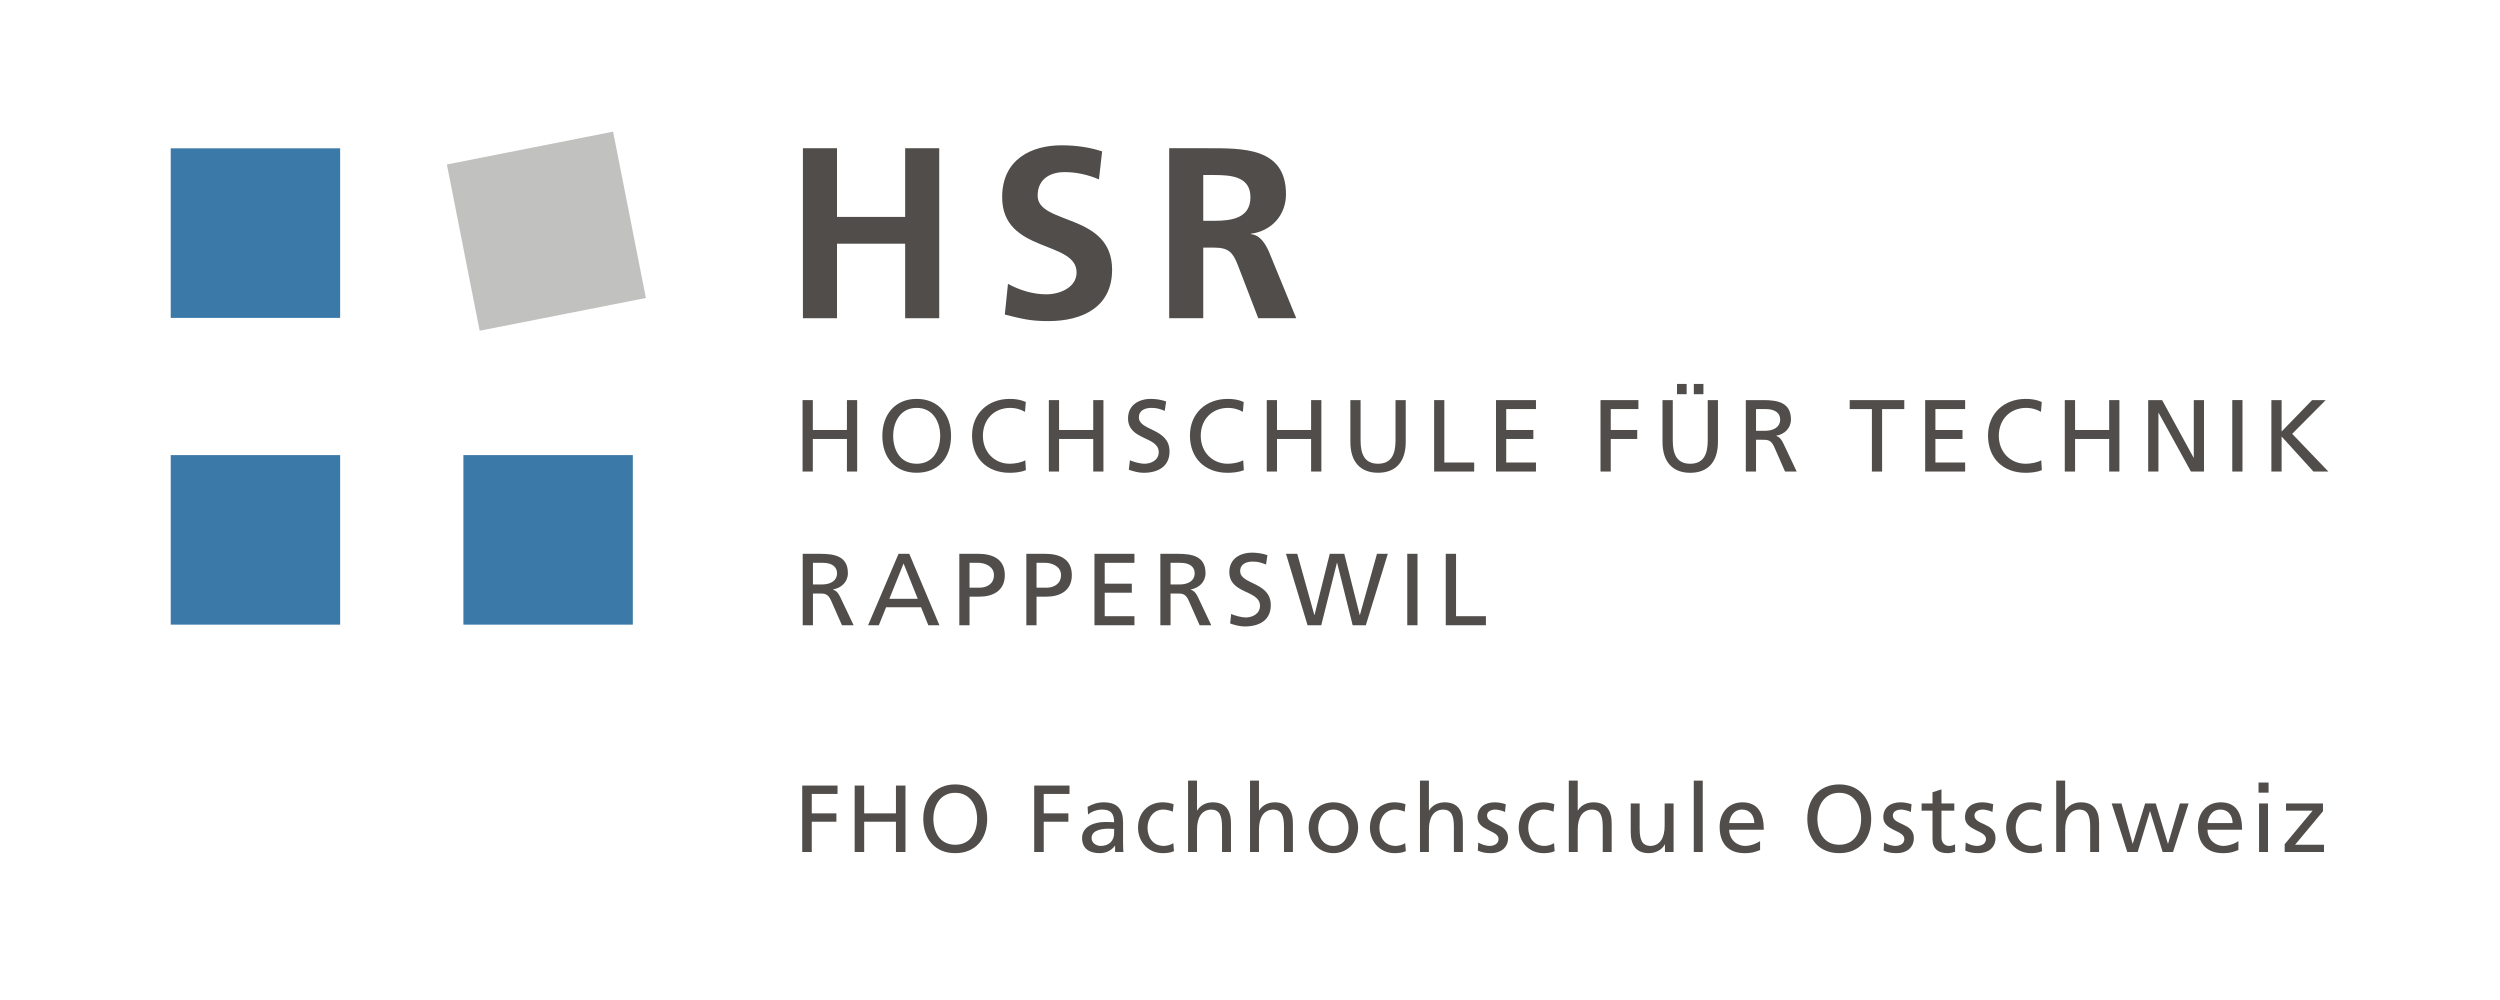 <svg xmlns="http://www.w3.org/2000/svg" width="210" height="84" viewBox="0 0 210 84">
  <g fill="none" fill-rule="evenodd" transform="translate(0 .832)">
    <polygon points=".068 0 209.818 0 209.818 82.105 .068 82.105"/>
    <polygon fill="#3B79A8" points="14.341 11.627 28.572 11.627 28.572 25.87 14.341 25.87"/>
    <polygon fill="#3B79A8" points="14.341 37.397 28.572 37.397 28.572 51.637 14.341 51.637"/>
    <polygon fill="#3B79A8" points="38.925 37.397 53.156 37.397 53.156 51.637 38.925 51.637"/>
    <polyline fill="#C1C1C0" points="54.255 24.198 40.29 26.95 37.538 12.983 51.499 10.226 54.255 24.198"/>
    <polyline fill="#504D4A" points="67.388 65.155 70.353 65.155 70.353 65.859 68.188 65.859 68.188 67.491 70.257 67.491 70.257 68.193 68.188 68.193 68.188 70.736 67.388 70.736 67.388 65.155"/>
    <polyline fill="#504D4A" points="71.792 65.155 72.591 65.155 72.591 67.491 75.259 67.491 75.259 65.155 76.059 65.155 76.059 70.736 75.259 70.736 75.259 68.193 72.591 68.193 72.591 70.736 71.792 70.736 71.792 65.155"/>
    <path fill="#504D4A" d="M80.24,65.059 C81.933,65.059 82.924,66.294 82.924,67.946 C82.924,69.642 81.941,70.834 80.24,70.834 C78.537,70.834 77.555,69.642 77.555,67.946 C77.555,66.294 78.545,65.059 80.24,65.059 M80.24,70.128 C81.526,70.128 82.077,69.058 82.077,67.946 C82.077,66.811 81.47,65.757 80.24,65.764 C79.009,65.757 78.403,66.811 78.403,67.946 C78.403,69.058 78.953,70.128 80.24,70.128"/>
    <polyline fill="#504D4A" points="86.874 65.155 89.839 65.155 89.839 65.859 87.674 65.859 87.674 67.491 89.743 67.491 89.743 68.193 87.674 68.193 87.674 70.736 86.874 70.736 86.874 65.155"/>
    <path fill="#504D4A" d="M91.358 66.947C91.733 66.722 92.18 66.564 92.7 66.564 93.866 66.564 94.337 67.141 94.337 68.252L94.337 69.938C94.337 70.401 94.354 70.619 94.369 70.736L93.668 70.736 93.668 70.211 93.651 70.211C93.475 70.455 93.076 70.834 92.39 70.834 91.509 70.834 90.895 70.451 90.895 69.562 90.895 68.539 92.013 68.217 92.789 68.217 93.083 68.217 93.293 68.217 93.586 68.236 93.586 67.531 93.33 67.172 92.58 67.172 92.157 67.172 91.702 67.331 91.398 67.586L91.358 66.947 91.358 66.947zM93.586 68.795C93.427 68.795 93.268 68.779 93.107 68.779 92.7 68.779 91.694 68.842 91.694 69.562 91.694 69.994 92.108 70.226 92.452 70.226 93.196 70.226 93.586 69.76 93.586 69.154L93.586 68.795 93.586 68.795zM98.518 67.349C98.232 67.228 97.943 67.172 97.705 67.172 96.864 67.172 96.393 67.924 96.393 68.697 96.393 69.426 96.786 70.225 97.751 70.225 98.007 70.225 98.327 70.144 98.559 69.994L98.614 70.665C98.302 70.81 97.943 70.834 97.672 70.834 96.442 70.834 95.594 69.868 95.594 68.697 95.594 67.46 96.425 66.562 97.672 66.562 97.975 66.562 98.366 66.635 98.583 66.722L98.518 67.349M99.798 64.741L100.549 64.741 100.549 67.244 100.566 67.244C100.837 66.81 101.309 66.564 101.876 66.564 102.93 66.564 103.402 67.219 103.402 68.315L103.402 70.736 102.65 70.736 102.65 68.628C102.65 67.674 102.442 67.211 101.787 67.172 100.932 67.172 100.549 67.859 100.549 68.851L100.549 70.736 99.798 70.736 99.798 64.741M105.002 64.741L105.753 64.741 105.753 67.244 105.767 67.244C106.04 66.81 106.513 66.564 107.078 66.564 108.132 66.564 108.604 67.219 108.604 68.315L108.604 70.736 107.854 70.736 107.854 68.628C107.854 67.674 107.644 67.211 106.989 67.172 106.136 67.172 105.753 67.859 105.753 68.851L105.753 70.736 105.002 70.736 105.002 64.741M112.01 66.564C113.248 66.564 114.081 67.46 114.081 68.697 114.081 69.868 113.232 70.834 112.01 70.834 110.78 70.834 109.931 69.868 109.931 68.697 109.931 67.46 110.762 66.564 112.01 66.564M112.01 70.226C112.889 70.226 113.281 69.426 113.281 68.697 113.281 67.924 112.809 67.172 112.01 67.172 111.204 67.172 110.729 67.924 110.729 68.697 110.729 69.426 111.124 70.226 112.01 70.226M117.997 67.349C117.709 67.228 117.422 67.172 117.181 67.172 116.342 67.172 115.871 67.924 115.871 68.697 115.871 69.426 116.262 70.225 117.228 70.225 117.486 70.225 117.805 70.144 118.034 69.994L118.09 70.665C117.779 70.81 117.422 70.834 117.147 70.834 115.92 70.834 115.073 69.868 115.073 68.697 115.073 67.46 115.903 66.562 117.147 66.562 117.453 66.562 117.845 66.635 118.059 66.722L117.997 67.349M119.277 64.741L120.028 64.741 120.028 67.244 120.042 67.244C120.315 66.81 120.785 66.564 121.355 66.564 122.409 66.564 122.881 67.219 122.881 68.315L122.881 70.736 122.126 70.736 122.126 68.628C122.126 67.674 121.923 67.211 121.266 67.172 120.411 67.172 120.028 67.859 120.028 68.851L120.028 70.736 119.277 70.736 119.277 64.741M124.176 69.938C124.473 70.128 124.896 70.226 125.11 70.226 125.455 70.226 125.879 70.081 125.879 69.642 125.879 68.898 124.112 68.963 124.112 67.819 124.112 66.972 124.743 66.564 125.551 66.564 125.902 66.564 126.19 66.634 126.483 66.722L126.421 67.38C126.255 67.275 125.807 67.172 125.631 67.172 125.246 67.172 124.912 67.331 124.912 67.667 124.912 68.499 126.678 68.261 126.678 69.562 126.678 70.434 125.981 70.834 125.255 70.834 124.872 70.834 124.479 70.792 124.136 70.609L124.176 69.938M130.497 67.349C130.208 67.228 129.923 67.172 129.683 67.172 128.845 67.172 128.372 67.924 128.372 68.697 128.372 69.426 128.764 70.225 129.732 70.225 129.985 70.225 130.305 70.144 130.536 69.994L130.593 70.665C130.28 70.81 129.923 70.834 129.648 70.834 128.419 70.834 127.572 69.868 127.572 68.697 127.572 67.46 128.404 66.562 129.648 66.562 129.954 66.562 130.344 66.635 130.562 66.722L130.497 67.349M131.779 64.741L132.529 64.741 132.529 67.244 132.544 67.244C132.814 66.81 133.288 66.564 133.854 66.564 134.908 66.564 135.38 67.219 135.38 68.315L135.38 70.736 134.63 70.736 134.63 68.628C134.63 67.674 134.422 67.211 133.767 67.172 132.91 67.172 132.529 67.859 132.529 68.851L132.529 70.736 131.779 70.736 131.779 64.741M140.582 70.736L139.855 70.736 139.855 70.09 139.843 70.09C139.616 70.554 139.072 70.834 138.504 70.834 137.45 70.834 136.981 70.177 136.981 69.082L136.981 66.659 137.731 66.659 137.731 68.771C137.731 69.723 137.939 70.184 138.593 70.226 139.446 70.226 139.831 69.538 139.831 68.546L139.831 66.659 140.582 66.659 140.582 70.736"/>
    <polygon fill="#504D4A" points="142.277 64.742 143.03 64.742 143.03 70.737 142.277 70.737"/>
    <path fill="#504D4A" d="M147.847 70.57C147.559 70.675 147.232 70.835 146.559 70.835 145.116 70.835 144.451 69.954 144.451 68.628 144.451 67.417 145.213 66.564 146.362 66.564 147.72 66.564 148.158 67.554 148.158 68.867L145.253 68.867C145.253 69.674 145.883 70.226 146.594 70.226 147.09 70.226 147.662 69.97 147.847 69.819L147.847 70.57 147.847 70.57zM147.362 68.307C147.362 67.683 146.992 67.171 146.346 67.171 145.611 67.171 145.307 67.779 145.253 68.307L147.362 68.307 147.362 68.307zM154.497 65.059C156.193 65.059 157.181 66.294 157.181 67.946 157.181 69.642 156.2 70.834 154.497 70.834 152.796 70.834 151.814 69.642 151.814 67.946 151.814 66.294 152.805 65.059 154.497 65.059M154.497 70.128C155.782 70.128 156.335 69.058 156.335 67.946 156.335 66.811 155.729 65.757 154.497 65.764 153.268 65.757 152.66 66.811 152.66 67.946 152.66 69.058 153.212 70.128 154.497 70.128M158.266 69.938C158.56 70.128 158.983 70.226 159.199 70.226 159.542 70.226 159.965 70.081 159.965 69.642 159.965 68.898 158.197 68.963 158.197 67.819 158.197 66.972 158.831 66.564 159.638 66.564 159.99 66.564 160.277 66.634 160.572 66.722L160.509 67.38C160.339 67.275 159.894 67.172 159.716 67.172 159.335 67.172 158.999 67.331 158.999 67.667 158.999 68.499 160.763 68.261 160.763 69.562 160.763 70.434 160.07 70.834 159.341 70.834 158.957 70.834 158.569 70.792 158.224 70.609L158.266 69.938M164.161 67.265L163.084 67.265 163.084 69.499C163.084 69.97 163.371 70.226 163.715 70.226 163.945 70.226 164.115 70.155 164.226 70.081L164.226 70.721C164.059 70.77 163.825 70.834 163.587 70.834 162.811 70.834 162.331 70.465 162.331 69.651L162.331 67.265 161.415 67.265 161.415 66.659 162.331 66.659 162.331 65.717 163.084 65.476 163.084 66.659 164.161 66.659 164.161 67.265M165.121 69.938C165.416 70.128 165.841 70.226 166.054 70.226 166.4 70.226 166.823 70.081 166.823 69.642 166.823 68.898 165.059 68.963 165.059 67.819 165.059 66.972 165.689 66.564 166.496 66.564 166.847 66.564 167.134 66.634 167.431 66.722L167.366 67.38C167.199 67.275 166.753 67.172 166.575 67.172 166.19 67.172 165.856 67.331 165.856 67.667 165.856 68.499 167.622 68.261 167.622 69.562 167.622 70.434 166.928 70.834 166.201 70.834 165.816 70.834 165.424 70.792 165.084 70.609L165.121 69.938M171.442 67.349C171.155 67.228 170.865 67.172 170.627 67.172 169.789 67.172 169.317 67.924 169.317 68.697 169.317 69.426 169.708 70.225 170.676 70.225 170.929 70.225 171.251 70.144 171.482 69.994L171.538 70.665C171.226 70.81 170.865 70.834 170.594 70.834 169.363 70.834 168.517 69.868 168.517 68.697 168.517 67.46 169.351 66.562 170.594 66.562 170.897 66.562 171.288 66.635 171.506 66.722L171.442 67.349M172.723 64.741L173.473 64.741 173.473 67.244 173.489 67.244C173.76 66.81 174.233 66.564 174.798 66.564 175.854 66.564 176.324 67.219 176.324 68.315L176.324 70.736 175.574 70.736 175.574 68.628C175.574 67.674 175.366 67.211 174.712 67.172 173.856 67.172 173.473 67.859 173.473 68.851L173.473 70.736 172.723 70.736 172.723 64.741"/>
    <polyline fill="#504D4A" points="182.535 70.736 181.663 70.736 180.609 67.315 180.593 67.315 179.565 70.736 178.691 70.736 177.381 66.659 178.205 66.659 179.138 70.034 179.154 70.034 180.193 66.659 181.081 66.659 182.101 70.034 182.119 70.034 183.11 66.659 183.844 66.659 182.535 70.736"/>
    <path fill="#504D4A" d="M188.026 70.57C187.738 70.675 187.411 70.835 186.741 70.835 185.294 70.835 184.628 69.954 184.628 68.628 184.628 67.417 185.387 66.564 186.54 66.564 187.898 66.564 188.336 67.554 188.336 68.867L185.43 68.867C185.43 69.674 186.061 70.226 186.772 70.226 187.269 70.226 187.843 69.97 188.026 69.819L188.026 70.57 188.026 70.57zM187.538 68.307C187.538 67.683 187.173 67.171 186.524 67.171 185.79 67.171 185.485 67.779 185.43 68.307L187.538 68.307 187.538 68.307zM189.716 65.75L190.56 65.75 190.56 64.898 189.716 64.898 189.716 65.75zM189.761 70.736L190.513 70.736 190.513 66.659 189.761 66.659 189.761 70.736z"/>
    <polyline fill="#504D4A" points="191.912 70.081 194.26 67.265 192.025 67.265 192.025 66.659 195.13 66.659 195.13 67.315 192.783 70.128 195.216 70.128 195.216 70.736 191.912 70.736 191.912 70.081"/>
    <polyline fill="#504D4A" points="67.445 11.619 70.309 11.619 70.309 17.389 76.033 17.389 76.033 11.619 78.895 11.619 78.895 25.899 76.033 25.899 76.033 19.638 70.309 19.638 70.309 25.899 67.445 25.899 67.445 11.619"/>
    <path fill="#504D4A" d="M92.312 14.238C91.412 13.847 90.41 13.624 89.409 13.624 88.431 13.624 87.162 14.055 87.162 15.604 87.162 18.081 93.417 17.037 93.417 21.825 93.417 24.955 90.94 26.141 88.061 26.141 86.508 26.141 85.815 25.938 84.404 25.592L84.67 23.012C85.65 23.546 86.774 23.892 87.897 23.892 88.981 23.892 90.433 23.342 90.433 22.054 90.433 19.331 84.181 20.46 84.181 15.732 84.181 12.539 86.653 11.373 89.166 11.373 90.391 11.373 91.534 11.541 92.579 11.885L92.312 14.238M101.073 17.715L102.015 17.715C103.425 17.715 105.037 17.509 105.037 15.732 105.037 14.009 103.446 13.87 102.015 13.87L101.073 13.87 101.073 17.715 101.073 17.715zM98.212 11.619L101.296 11.619C104.363 11.619 108.023 11.516 108.023 15.484 108.023 17.164 106.898 18.555 105.081 18.799L105.081 18.84C105.858 18.899 106.307 19.683 106.591 20.31L108.884 25.899 105.694 25.899 103.979 21.439C103.569 20.374 103.201 19.968 101.995 19.968L101.073 19.968 101.073 25.899 98.212 25.899 98.212 11.619 98.212 11.619z"/>
    <polyline fill="#504D4A" points="67.416 32.777 68.277 32.777 68.277 35.286 71.142 35.286 71.142 32.777 72.002 32.777 72.002 38.777 71.142 38.777 71.142 36.041 68.277 36.041 68.277 38.777 67.416 38.777 67.416 32.777"/>
    <path fill="#504D4A" d="M77.002 38.123C78.384 38.123 78.976 36.972 78.976 35.776 78.976 34.558 78.325 33.42 77.002 33.431 75.681 33.42 75.027 34.558 75.027 35.776 75.027 36.972 75.62 38.123 77.002 38.123M77.002 32.675C78.822 32.675 79.89 33.997 79.89 35.776 79.89 37.599 78.831 38.88 77.002 38.88 75.172 38.88 74.116 37.599 74.116 35.776 74.116 33.997 75.181 32.675 77.002 32.675M86.1 33.764C85.721 33.545 85.3 33.43 84.865 33.43 83.483 33.43 82.564 34.424 82.564 35.776 82.564 37.184 83.575 38.123 84.821 38.123 85.247 38.123 85.824 38.013 86.126 37.829L86.175 38.659C85.721 38.851 85.165 38.883 84.811 38.883 82.914 38.883 81.652 37.662 81.652 35.749 81.652 33.902 82.992 32.675 84.821 32.675 85.282 32.675 85.74 32.738 86.168 32.934L86.1 33.764"/>
    <polyline fill="#504D4A" points="88.104 32.777 88.962 32.777 88.962 35.286 91.832 35.286 91.832 32.777 92.688 32.777 92.688 38.777 91.832 38.777 91.832 36.041 88.962 36.041 88.962 38.777 88.104 38.777 88.104 32.777"/>
    <path fill="#504D4A" d="M97.838 33.68C97.4 33.506 97.158 33.43 96.71 33.43 96.234 33.43 95.667 33.605 95.667 34.228 95.667 35.379 98.241 35.118 98.241 37.091 98.241 38.371 97.254 38.883 96.052 38.883 95.63 38.883 95.218 38.757 94.822 38.629L94.911 37.83C95.199 37.95 95.721 38.121 96.156 38.121 96.645 38.121 97.333 37.851 97.333 37.15 97.333 35.802 94.756 36.173 94.756 34.306 94.756 33.241 95.594 32.675 96.678 32.675 97.073 32.675 97.547 32.741 97.956 32.891L97.838 33.68M104.403 33.764C104.023 33.545 103.605 33.43 103.168 33.43 101.784 33.43 100.863 34.424 100.863 35.776 100.863 37.184 101.879 38.123 103.127 38.123 103.555 38.123 104.129 38.013 104.429 37.829L104.483 38.659C104.023 38.851 103.466 38.883 103.114 38.883 101.218 38.883 99.955 37.662 99.955 35.749 99.955 33.902 101.293 32.675 103.127 32.675 103.586 32.675 104.043 32.738 104.47 32.934L104.403 33.764"/>
    <polyline fill="#504D4A" points="106.408 32.777 107.267 32.777 107.267 35.286 110.133 35.286 110.133 32.777 110.995 32.777 110.995 38.777 110.133 38.777 110.133 36.041 107.267 36.041 107.267 38.777 106.408 38.777 106.408 32.777"/>
    <path fill="#504D4A" d="M118.081,36.292 C118.081,37.973 117.234,38.879 115.756,38.879 C114.279,38.879 113.431,37.973 113.431,36.292 L113.431,32.777 L114.289,32.777 L114.289,36.181 C114.289,37.336 114.646,38.121 115.756,38.121 C116.861,38.121 117.224,37.336 117.224,36.181 L117.224,32.777 L118.081,32.777 L118.081,36.292"/>
    <polyline fill="#504D4A" points="120.467 32.777 121.324 32.777 121.324 38.019 123.832 38.019 123.832 38.777 120.467 38.777 120.467 32.777"/>
    <polyline fill="#504D4A" points="125.664 32.777 129.021 32.777 129.021 33.529 126.522 33.529 126.522 35.286 128.802 35.286 128.802 36.041 126.522 36.041 126.522 38.019 129.021 38.019 129.021 38.777 125.664 38.777 125.664 32.777"/>
    <polyline fill="#504D4A" points="134.443 32.777 137.626 32.777 137.626 33.529 135.303 33.529 135.303 35.286 137.528 35.286 137.528 36.041 135.303 36.041 135.303 38.777 134.443 38.777 134.443 32.777"/>
    <path fill="#504D4A" d="M142.281 31.419L143.087 31.419 143.087 32.279 142.281 32.279 142.281 31.419zM140.869 31.419L141.678 31.419 141.678 32.279 140.869 32.279 140.869 31.419zM144.308 36.292C144.308 37.973 143.458 38.883 141.981 38.883 140.504 38.883 139.651 37.973 139.651 36.292L139.651 32.777 140.513 32.777 140.513 36.181C140.513 37.336 140.869 38.123 141.981 38.123 143.087 38.123 143.449 37.336 143.449 36.181L143.449 32.777 144.308 32.777 144.308 36.292 144.308 36.292zM147.506 35.357L148.239 35.357C149.05 35.357 149.536 34.993 149.536 34.417 149.536 33.879 149.12 33.531 148.333 33.531L147.506 33.531 147.506 35.357 147.506 35.357zM146.649 32.777L148.115 32.777C149.3 32.777 150.44 32.966 150.44 34.403 150.44 35.135 149.903 35.648 149.206 35.767L149.206 35.783C149.473 35.887 149.599 36.015 149.789 36.389L150.923 38.778 149.943 38.778 149.027 36.693C148.758 36.108 148.477 36.108 148.019 36.108L147.506 36.108 147.506 38.778 146.649 38.778 146.649 32.777 146.649 32.777z"/>
    <polyline fill="#504D4A" points="157.24 33.531 155.375 33.531 155.375 32.777 159.96 32.777 159.96 33.531 158.097 33.531 158.097 38.779 157.24 38.779 157.24 33.531"/>
    <polyline fill="#504D4A" points="161.715 32.777 165.072 32.777 165.072 33.529 162.573 33.529 162.573 35.286 164.851 35.286 164.851 36.041 162.573 36.041 162.573 38.019 165.072 38.019 165.072 38.777 161.715 38.777 161.715 32.777"/>
    <path fill="#504D4A" d="M171.442,33.764 C171.064,33.545 170.643,33.43 170.208,33.43 C168.821,33.43 167.9,34.424 167.9,35.776 C167.9,37.184 168.914,38.123 170.164,38.123 C170.589,38.123 171.166,38.013 171.464,37.829 L171.516,38.659 C171.064,38.851 170.501,38.883 170.153,38.883 C168.253,38.883 166.994,37.662 166.994,35.749 C166.994,33.902 168.331,32.675 170.164,32.675 C170.627,32.675 171.078,32.738 171.508,32.934 L171.442,33.764"/>
    <polyline fill="#504D4A" points="173.442 32.777 174.306 32.777 174.306 35.286 177.171 35.286 177.171 32.777 178.029 32.777 178.029 38.777 177.171 38.777 177.171 36.041 174.306 36.041 174.306 38.777 173.442 38.777 173.442 32.777"/>
    <polyline fill="#504D4A" points="180.448 32.777 181.618 32.777 184.259 37.609 184.278 37.609 184.278 32.777 185.136 32.777 185.136 38.777 184.036 38.777 181.322 33.842 181.308 33.842 181.308 38.777 180.448 38.777 180.448 32.777"/>
    <polygon fill="#504D4A" points="187.512 32.774 188.368 32.774 188.368 38.777 187.512 38.777"/>
    <polyline fill="#504D4A" points="190.796 32.777 191.655 32.777 191.655 35.415 194.217 32.777 195.357 32.777 192.543 35.611 195.583 38.777 194.328 38.777 191.655 35.835 191.655 38.777 190.796 38.777 190.796 32.777"/>
    <path fill="#504D4A" d="M68.288 48.265L69.018 48.265C69.832 48.265 70.313 47.906 70.313 47.332 70.313 46.787 69.899 46.445 69.11 46.445L68.288 46.445 68.288 48.265 68.288 48.265zM67.427 45.689L68.896 45.689C70.082 45.689 71.223 45.877 71.223 47.313 71.223 48.044 70.683 48.557 69.986 48.678L69.986 48.698C70.255 48.801 70.384 48.929 70.569 49.298L71.704 51.688 70.724 51.688 69.807 49.607C69.54 49.022 69.257 49.022 68.801 49.022L68.288 49.022 68.288 51.688 67.427 51.688 67.427 45.689 67.427 45.689zM75.9 46.499L74.706 49.469 77.091 49.469 75.9 46.499 75.9 46.499zM75.479 45.687L76.38 45.687 78.911 51.688 77.977 51.688 77.368 50.177 74.432 50.177 73.822 51.688 72.919 51.688 75.479 45.687 75.479 45.687zM81.441 48.533L82.291 48.533C82.822 48.533 83.492 48.265 83.492 47.474 83.492 46.717 82.702 46.445 82.171 46.445L81.441 46.445 81.441 48.533 81.441 48.533zM80.583 45.687L82.153 45.687C83.38 45.687 84.405 46.123 84.405 47.483 84.405 48.816 83.365 49.287 82.284 49.287L81.441 49.287 81.441 51.688 80.583 51.688 80.583 45.687 80.583 45.687zM87.069 48.533L87.922 48.533C88.453 48.533 89.124 48.265 89.124 47.474 89.124 46.717 88.332 46.445 87.802 46.445L87.069 46.445 87.069 48.533 87.069 48.533zM86.213 45.687L87.783 45.687C89.012 45.687 90.034 46.123 90.034 47.483 90.034 48.816 88.992 49.287 87.913 49.287L87.069 49.287 87.069 51.688 86.213 51.688 86.213 45.687 86.213 45.687z"/>
    <polyline fill="#504D4A" points="91.935 45.687 95.293 45.687 95.293 46.445 92.796 46.445 92.796 48.197 95.072 48.197 95.072 48.955 92.796 48.955 92.796 50.929 95.293 50.929 95.293 51.688 91.935 51.688 91.935 45.687"/>
    <path fill="#504D4A" d="M98.327 48.265L99.059 48.265C99.876 48.265 100.354 47.906 100.354 47.332 100.354 46.787 99.943 46.445 99.152 46.445L98.327 46.445 98.327 48.265 98.327 48.265zM97.47 45.689L98.937 45.689C100.124 45.689 101.264 45.877 101.264 47.313 101.264 48.044 100.727 48.557 100.031 48.678L100.031 48.698C100.297 48.801 100.422 48.929 100.615 49.298L101.746 51.688 100.769 51.688 99.847 49.607C99.585 49.022 99.3 49.022 98.844 49.022L98.327 49.022 98.327 51.688 97.47 51.688 97.47 45.689 97.47 45.689zM106.346 46.589C105.909 46.418 105.669 46.341 105.219 46.341 104.742 46.341 104.174 46.513 104.174 47.142 104.174 48.294 106.747 48.027 106.747 50 106.747 51.284 105.762 51.791 104.557 51.791 104.14 51.791 103.727 51.674 103.333 51.541L103.418 50.743C103.707 50.864 104.226 51.034 104.663 51.034 105.152 51.034 105.839 50.758 105.839 50.053 105.839 48.714 103.263 49.086 103.263 47.22 103.263 46.15 104.104 45.591 105.186 45.591 105.582 45.591 106.054 45.654 106.463 45.801L106.346 46.589"/>
    <polyline fill="#504D4A" points="108.022 45.687 108.97 45.687 110.403 50.825 110.42 50.825 111.7 45.687 112.918 45.687 114.214 50.825 114.232 50.825 115.667 45.687 116.577 45.687 114.73 51.688 113.622 51.688 112.318 46.445 112.301 46.445 110.986 51.688 109.834 51.688 108.022 45.687"/>
    <polygon fill="#504D4A" points="118.211 45.687 119.071 45.687 119.071 51.689 118.211 51.689"/>
    <polyline fill="#504D4A" points="121.444 45.687 122.308 45.687 122.308 50.929 124.816 50.929 124.816 51.688 121.444 51.688 121.444 45.687"/>
  </g>
</svg>
